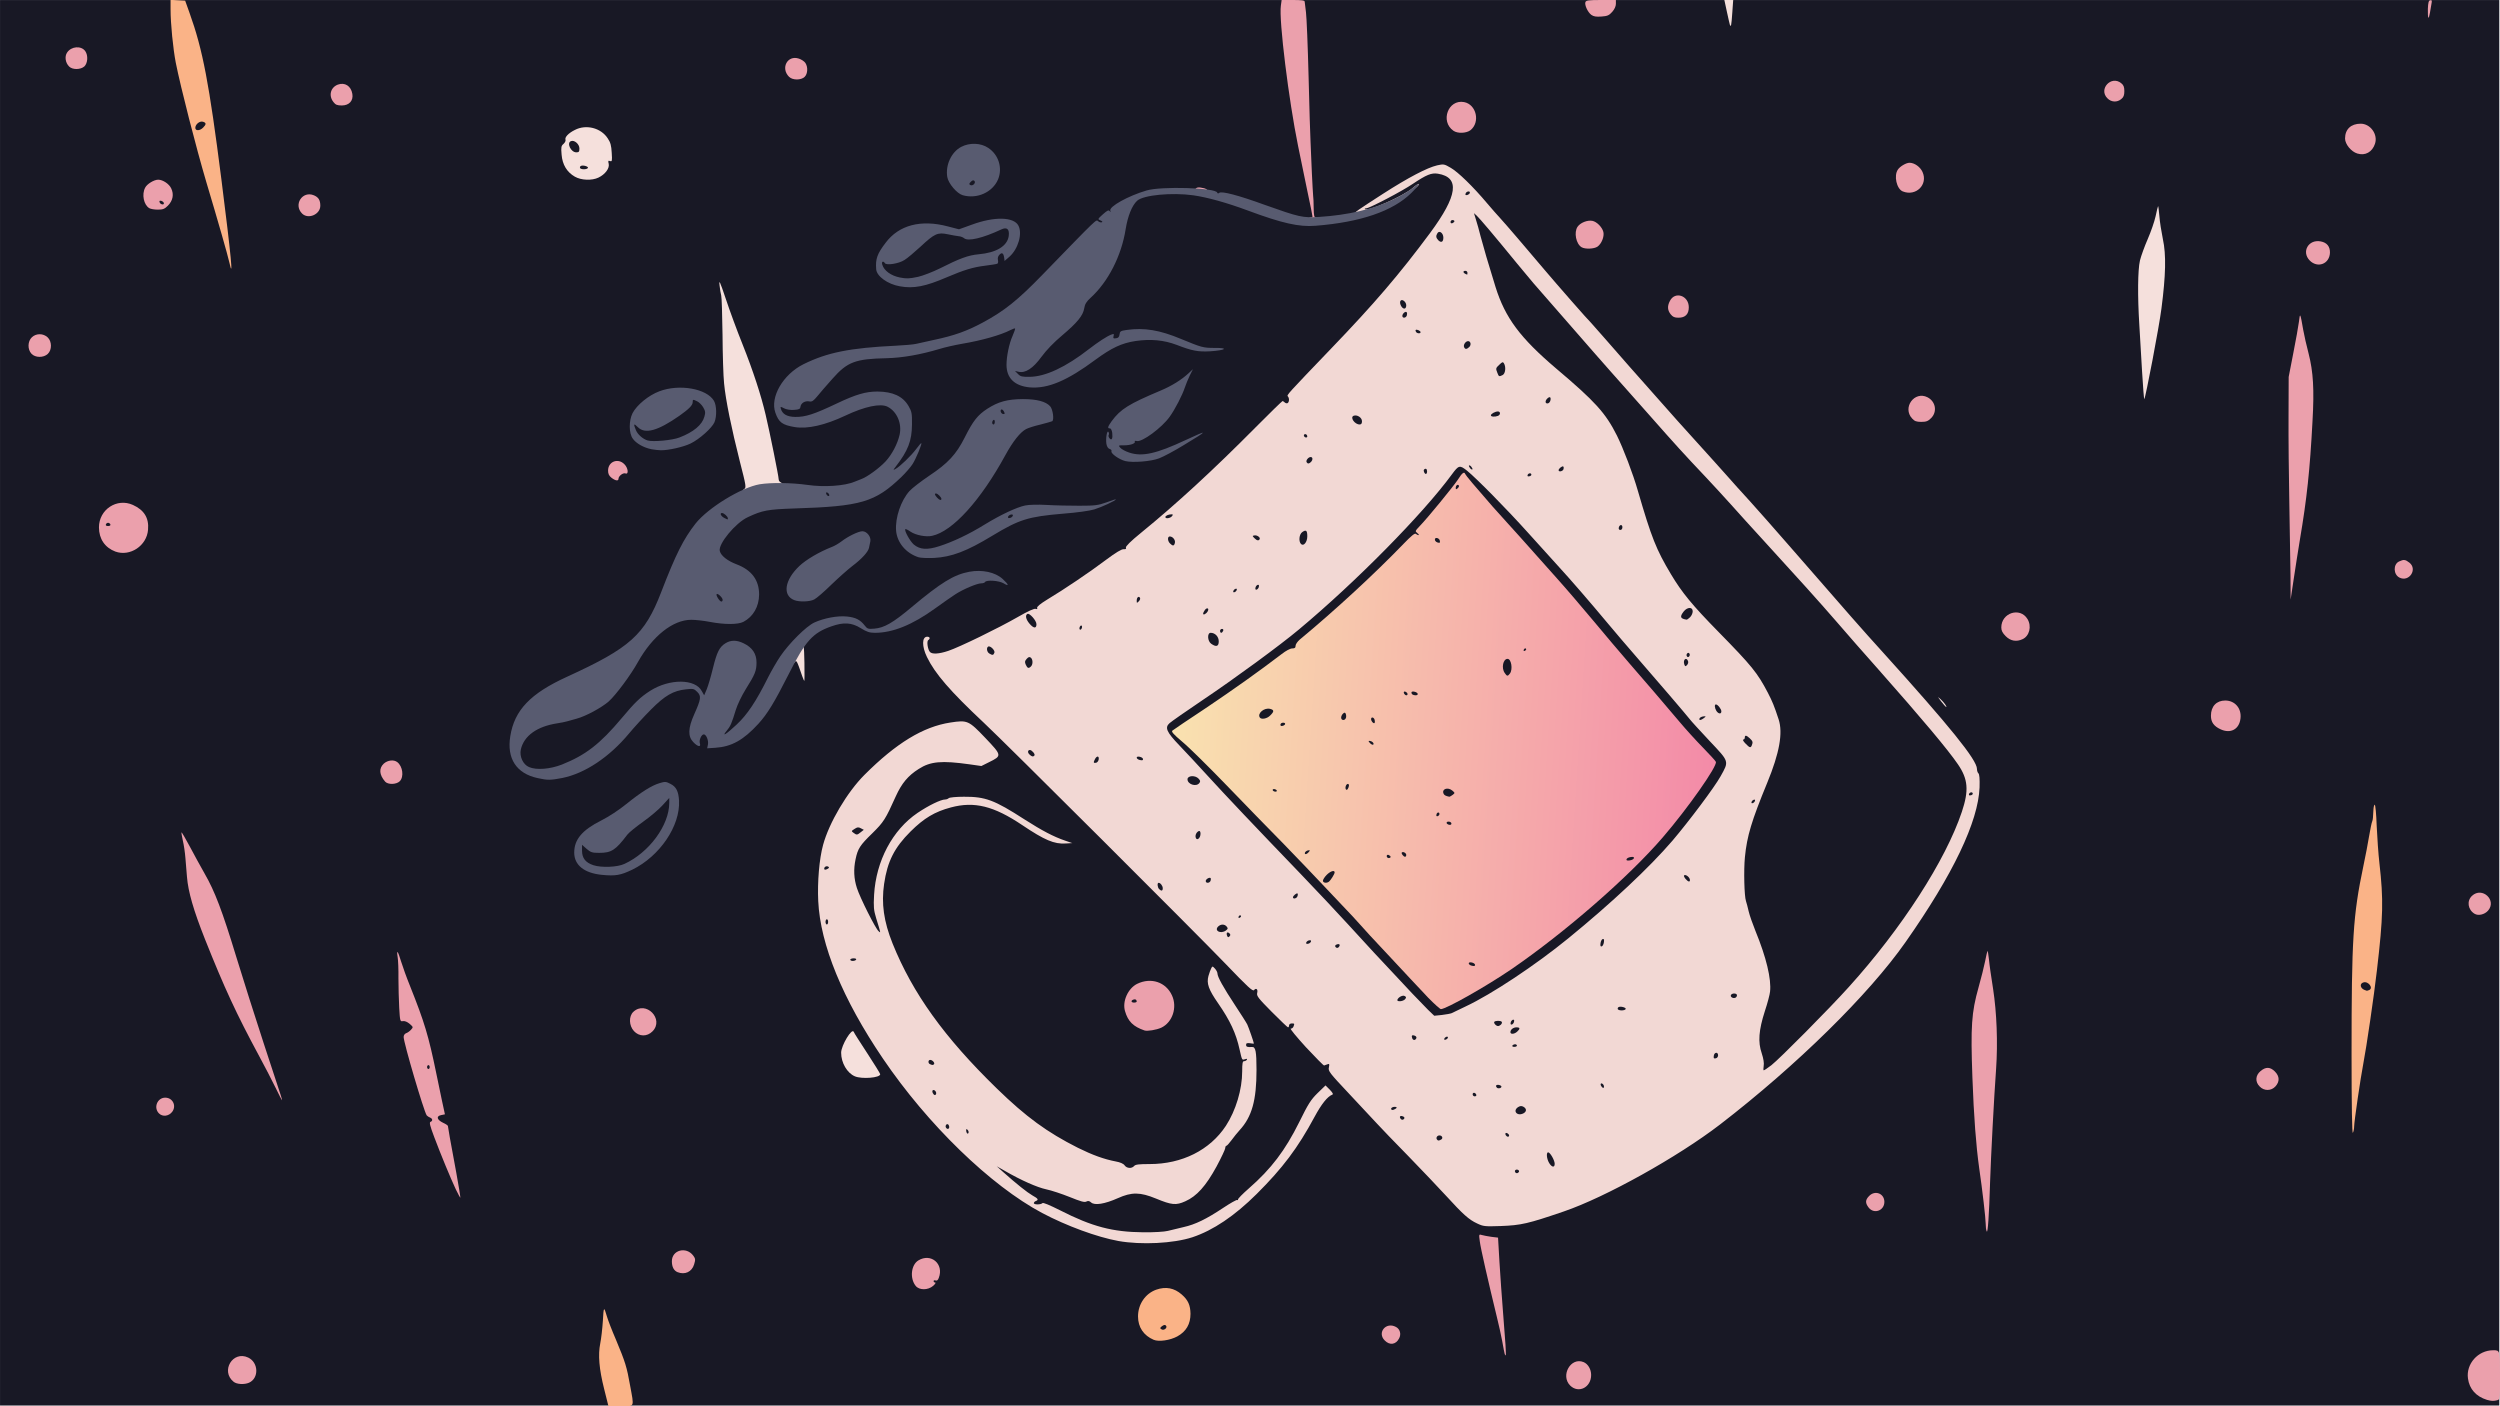 <?xml version="1.0" encoding="UTF-8" standalone="no"?>
<svg
   width="100%"
   height="100%"
   viewBox="0 0 1920 1080"
   version="1.1"
   xml:space="preserve"
   style="fill-rule:evenodd;clip-rule:evenodd;stroke-linejoin:round;stroke-miterlimit:2;"
   id="svg117"
   sodipodi:docname="img.svg"
   inkscape:version="1.2.1 (9c6d41e, 2022-07-14)"
   inkscape:export-filename="img.png"
   inkscape:export-xdpi="192"
   inkscape:export-ydpi="192"
   xmlns:inkscape="http://www.inkscape.org/namespaces/inkscape"
   xmlns:sodipodi="http://sodipodi.sourceforge.net/DTD/sodipodi-0.dtd"
   xmlns:xlink="http://www.w3.org/1999/xlink"
   xmlns="http://www.w3.org/2000/svg"
   xmlns:svg="http://www.w3.org/2000/svg"><defs
   id="defs121"><linearGradient
     inkscape:collect="always"
     id="linearGradient1098"><stop
       style="stop-color:#f9e1af;stop-opacity:1;"
       offset="0"
       id="stop1094" /><stop
       style="stop-color:#f38ba8;stop-opacity:1;"
       offset="1"
       id="stop1096" /></linearGradient><linearGradient
     inkscape:collect="always"
     xlink:href="#linearGradient1098"
     id="linearGradient1100"
     x1="903.365"
     y1="561.147"
     x2="1314.829"
     y2="587.601"
     gradientUnits="userSpaceOnUse" /></defs><sodipodi:namedview
   id="namedview119"
   pagecolor="#ffffff"
   bordercolor="#000000"
   borderopacity="0.25"
   inkscape:showpageshadow="2"
   inkscape:pageopacity="0.0"
   inkscape:pagecheckerboard="0"
   inkscape:deskcolor="#d1d1d1"
   showgrid="false"
   inkscape:zoom="0.70710678"
   inkscape:cx="943.28045"
   inkscape:cy="665.38748"
   inkscape:window-width="1878"
   inkscape:window-height="1008"
   inkscape:window-x="0"
   inkscape:window-y="0"
   inkscape:window-maximized="1"
   inkscape:current-layer="background" />
    <g
   id="background">
        <g
   id="fill"
   transform="matrix(0.946,0,0,0.867,72.864,62.458)"
   style="fill:#181825;fill-opacity:1">
            <rect
   x="-77"
   y="-72"
   width="2029"
   height="1245"
   style="fill:#181825;fill-opacity:1"
   id="rect2" />
        </g>
        <g
   id="g17">
            <path
   d="M656.5,826.6C650.5,824 646,816.2 646,808.5C646,802.9 654.4,789 655.7,792.5C655.8,793.1 660.5,800.4 666,808.8C671.5,817.2 676,824.5 676,825C676,827.8 661.8,828.9 656.5,826.6Z"
   style="fill:rgb(245,224,220);fill-rule:nonzero;"
   id="path5" />
            <path
   d="M1490.9,538.8C1487.9,534.8 1487.8,534.7 1490.4,537C1493,539.4 1495.6,543 1494.6,543C1494.4,543 1492.7,541.1 1490.9,538.8Z"
   style="fill:rgb(245,224,220);fill-rule:nonzero;"
   id="path7" />
            <path
   d="M616.1,519.3C611.9,507 611.7,506.7 610.3,508.6C609.2,510.2 609,509.9 609,506.1C609,500.7 612.2,495 615.3,495C617.4,495 617.5,495.4 617.8,509C617.9,516.7 617.9,523 617.7,523C617.6,523 616.8,521.3 616.1,519.3ZM571.5,375.6C573.2,374.4 573.1,373.5 568.2,354.4C561.8,329.1 557.3,307.3 556.1,294.5C555.5,289 555,272.1 554.9,257C554.7,241.9 554.3,228.4 553.9,227C553.5,225.6 552.9,222 552.6,219C552.1,214.4 552.9,216.1 557.4,229.5C560.3,238.3 566.1,254.1 570.3,264.5C578.4,284.8 584.6,303.9 588,318.5C591.2,331.9 598,365.8 598,367.9C598,369 598.7,370 599.5,370.4C600.3,370.7 601,371.6 601,372.3C601,373.3 598.8,373.9 592.8,374.3C588.2,374.7 582.9,375.4 581,376C579.1,376.5 575.7,377 573.6,377C570,377 569.8,376.9 571.5,375.6Z"
   style="fill:rgb(245,224,220);fill-rule:nonzero;"
   id="path9" />
            <path
   d="M1645.1,285.2C1644.4,273.3 1643.4,257.2 1643,249.5C1641.6,227.1 1641.8,207.4 1643.5,200C1644.4,196.4 1647.1,189 1649.5,183.5C1651.9,178 1654.6,170.2 1655.5,166.1C1656.4,162 1657.2,158.5 1657.4,158.3C1657.6,158.1 1658,161.5 1658.4,165.9C1658.7,170.3 1660,178.3 1661.1,183.7C1663.7,195.6 1663.3,211.5 1660,236.9C1658.2,251.1 1647.8,305.5 1646.8,306.6C1646.6,306.8 1645.8,297.2 1645.1,285.2Z"
   style="fill:rgb(245,224,220);fill-rule:nonzero;"
   id="path11" />
            <path
   d="M441.5,135.7C435.4,132.2 431.9,126.5 431.3,118.7C430.8,113 431,112 432.8,110.5C433.9,109.5 434.6,108.1 434.3,107.3C433.6,105.4 436.6,102.2 441.5,99.8C450.1,95.3 461.5,98.2 466.7,106.2C468.9,109.4 469.5,111.8 469.8,117.3C470.2,123.6 470.1,124.2 468.5,123.7C467.1,123.1 466.9,123.5 467.5,125.9C468.2,129.3 464.8,133.9 459.6,136.4C454.6,138.8 446.4,138.5 441.5,135.7ZM451.5,129C452.2,127.9 447.6,126.5 446,127.5C445.5,127.8 445.2,128.6 445.5,129.1C446.3,130.3 450.7,130.3 451.5,129ZM445,114C445,110.7 441.1,107.3 438.5,108.4C435,109.7 438.4,117 442.6,117C444.6,117 445,116.5 445,114Z"
   style="fill:rgb(245,224,220);fill-rule:nonzero;"
   id="path13" />
            <path
   d="M1328.5,18.9C1328.3,18.1 1327.2,13.6 1326.2,8.8L1324.3,-0L1331.1,-0L1330.4,9.8C1329.7,19.8 1329.4,21.3 1328.5,18.9Z"
   style="fill:rgb(245,224,220);fill-rule:nonzero;"
   id="path15" />
        </g>
        <g
   id="g101">
            <path
   d="M1910,1075.1C1901.6,1072.5 1896.5,1066.8 1895.4,1058.7C1893.8,1047.5 1903.1,1037 1914.7,1037C1920,1037 1920,1036.8 1920,1056.5C1920,1074.6 1920,1074.8 1917.8,1075.4C1915,1076.1 1913.2,1076 1910,1075.1Z"
   style="fill:rgb(235,160,172);fill-rule:nonzero;"
   id="path19" />
            <path
   d="M1205.9,1064.1C1198.2,1056.4 1206.4,1042 1216.2,1046.1C1219.6,1047.5 1222,1051.6 1222,1056C1222,1065.6 1212.3,1070.4 1205.9,1064.1Z"
   style="fill:rgb(235,160,172);fill-rule:nonzero;"
   id="path21" />
            <path
   d="M179.4,1061.2C169.2,1053 178.8,1037 190.6,1042.6C198.6,1046.4 199,1058.4 191.3,1061.9C187.7,1063.5 181.8,1063.2 179.4,1061.2Z"
   style="fill:rgb(235,160,172);fill-rule:nonzero;"
   id="path23" />
            <path
   d="M1155.6,1039.8C1155.4,1039.1 1154.5,1034.7 1153.7,1030C1152.8,1025.3 1151,1017 1149.6,1011.5C1142.7,983.1 1137.1,958.5 1136.5,953.5C1135.7,947.8 1135.8,947.8 1138.1,948.5C1139.4,948.9 1142.7,949.5 1145.5,949.9L1150.5,950.5L1151.6,969.5C1152.2,980 1153.5,997.1 1154.3,1007.5C1156.2,1030.9 1156.9,1041 1156.3,1041C1156.1,1041 1155.8,1040.4 1155.6,1039.8Z"
   style="fill:rgb(235,160,172);fill-rule:nonzero;"
   id="path25" />
            <path
   d="M1063.5,1029.5C1057.4,1023.5 1064.4,1014.9 1072.1,1019.1C1075.2,1020.7 1076.3,1024.6 1074.5,1027.9C1072.1,1032.7 1067.3,1033.4 1063.5,1029.5Z"
   style="fill:rgb(235,160,172);fill-rule:nonzero;"
   id="path27" />
            <path
   d="M703.2,987.5C698.6,981.7 699.7,971.4 705.3,968C715,962.1 725.1,970.7 721,981.4C720.4,983.1 719.6,983.8 718.5,983.4C717.7,983.1 717,983.3 717,983.9C717,984.5 717.6,985 718.3,985C718.9,985 718.2,986.2 716.7,987.5C712.7,991 705.9,991 703.2,987.5Z"
   style="fill:rgb(235,160,172);fill-rule:nonzero;"
   id="path29" />
            <path
   d="M520.3,977C517.5,975.8 516,973 516,968.6C516,960 527,957.1 532.4,964.3C534.1,966.6 534.2,967.4 533.1,971C531.4,976.8 526,979.3 520.3,977Z"
   style="fill:rgb(235,160,172);fill-rule:nonzero;"
   id="path31" />
            <path
   d="M1525.8,945.7C1525.3,944.7 1525,942 1525,939.7C1525,935.8 1522.5,914 1520,897C1517.6,879.8 1515.9,857.6 1514.8,827.3C1513.4,788.3 1514.1,777.6 1519.5,758.4C1521.5,751.3 1523.8,742.2 1524.6,738.1C1525.4,734 1526.2,730.5 1526.4,730.3C1526.6,730.1 1527.1,733 1527.5,736.7C1527.8,740.4 1529.3,750.7 1530.7,759.5C1533.5,777.7 1534.4,800.8 1533,821C1531.4,842.7 1529,888.8 1528.4,907.5C1527.6,934 1526.6,947.8 1525.8,945.7Z"
   style="fill:rgb(235,160,172);fill-rule:nonzero;"
   id="path33" />
            <path
   d="M1435.1,927.4C1432.4,923.9 1432.5,921.5 1435.5,918.5C1440,913.9 1447,916.5 1447.2,922.8C1447.4,929.7 1439.3,932.8 1435.1,927.4Z"
   style="fill:rgb(235,160,172);fill-rule:nonzero;"
   id="path35" />
            <path
   d="M350,913.3C345.8,904.3 338.7,887.1 333.5,873.3C330.2,864.6 329.6,862 330.6,861.6C332.5,860.9 332.3,859.1 330.3,858.3C329.3,857.9 328.2,857.2 327.7,856.6C325.5,853.4 310,800.8 310,796.4C310,795.1 310.8,793.9 311.9,793.5C312.9,793.2 314.6,792 315.6,790.9C317.5,788.8 317.4,788.8 314.6,786.3C312.8,784.8 310.9,784 309.5,784.2C307.3,784.7 307.2,784.3 306.6,774.1C306.3,768.3 306,758 306,751.4C306.1,744.7 305.8,737.4 305.4,735.1C304.4,728.8 305.6,730.2 308,738.3C309.2,742.2 312.3,750.9 315,757.5C326,785.1 329.1,795.3 335.1,824.5C336.1,829.5 338,838.5 339.3,844.7L341.7,855.8L338.8,856.4C334.8,857.2 335.5,860 340.3,862.3C342.3,863.2 344,864.3 344,864.8C344,865.7 345.8,875.7 350.4,900.5C352.3,910.9 353.7,919.6 353.6,919.8C353.4,920 351.8,917 350,913.3ZM330,819.5C330,818.7 329.6,818 329,818C328.5,818 328,818.7 328,819.5C328,820.3 328.5,821 329,821C329.6,821 330,820.3 330,819.5Z"
   style="fill:rgb(235,160,172);fill-rule:nonzero;"
   id="path37" />
            <path
   d="M122.1,855.1C117.7,850.7 120.8,843 126.9,843C132.6,843 135.7,849.2 132.3,853.8C129.7,857.3 124.9,857.9 122.1,855.1Z"
   style="fill:rgb(235,160,172);fill-rule:nonzero;"
   id="path39" />
            <path
   d="M211.6,835.3C209,829.9 203.3,819 199,811C181.4,778.4 172.2,758.4 157.5,721.5C148.6,699.1 144.5,684.8 143.6,673.5C143.3,669.7 142.7,663.1 142.4,659C142.1,654.9 141.2,648.8 140.4,645.5C139.7,642.3 139.2,639.4 139.4,639.2C139.6,639.1 142.5,644 145.8,650.2C149.1,656.4 154.2,665.8 157.2,671C165,684.6 170.6,699.2 181.5,735C186.8,752.3 196.3,782.3 202.6,801.5C208.9,820.8 214.7,838.4 215.5,840.8C216.3,843.1 216.7,845 216.6,845C216.4,845 214.2,840.6 211.6,835.3Z"
   style="fill:rgb(235,160,172);fill-rule:nonzero;"
   id="path41" />
            <path
   d="M1735.5,834.5C1731.8,830.9 1732.1,825.9 1736.1,822.6C1740.1,819.2 1743.5,819.3 1747.1,822.9C1750.8,826.6 1750.9,830.7 1747.5,834.4C1744.3,837.9 1738.9,838 1735.5,834.5Z"
   style="fill:rgb(235,160,172);fill-rule:nonzero;"
   id="path43" />
            <path
   d="M486.9,791.9C483,787.7 482.8,780.5 486.4,777.1C496,768.1 510.4,782.7 501.1,792.1C496.9,796.3 490.9,796.2 486.9,791.9Z"
   style="fill:rgb(235,160,172);fill-rule:nonzero;"
   id="path45" />
            <path
   d="M879,791.4C870.3,788.4 866.3,784.5 864,776.5C861.8,769 866.3,759.1 873.3,755.6C884,750.4 895.4,754.2 900.1,764.5C904.3,773.7 900.5,785.2 891.8,789.3C888,791 881.2,792.1 879,791.4ZM873,769.2C873,767.8 871.9,767.1 870.4,767.7C868.3,768.5 868.7,770 871,770C872.1,770 873,769.6 873,769.2Z"
   style="fill:rgb(235,160,172);fill-rule:nonzero;"
   id="path47" />
            <path
   d="M1900.5,701.8C1895.3,698.7 1894.3,691.9 1898.5,688C1906.3,680.7 1917.8,691.4 1910.8,699.4C1908.1,702.4 1903.4,703.5 1900.5,701.8Z"
   style="fill:rgb(235,160,172);fill-rule:nonzero;"
   id="path49" />
            <path
   d="M295.8,600.3C291.2,595 290.9,590.1 294.7,586.5C297.7,583.8 302.4,583.2 305.1,585.3C309.3,588.5 310.4,596.6 307,600C304.4,602.6 297.9,602.7 295.8,600.3Z"
   style="fill:rgb(235,160,172);fill-rule:nonzero;"
   id="path51" />
            <path
   d="M1705.4,560.1C1700.2,557.7 1698,554.6 1698,549.7C1698,542.5 1702.2,538 1709,538C1716.4,538 1721.6,544 1720.7,551.7C1719.8,560.1 1713.1,563.7 1705.4,560.1Z"
   style="fill:rgb(235,160,172);fill-rule:nonzero;"
   id="path53" />
            <path
   d="M1540.4,488.6C1537.9,486.1 1537,484.3 1537,481.9C1537,470.6 1551.4,466 1557.1,475.4C1560.5,481 1558.6,488.5 1553.3,490.9C1548.6,493.1 1544.1,492.3 1540.4,488.6Z"
   style="fill:rgb(235,160,172);fill-rule:nonzero;"
   id="path55" />
            <path
   d="M1759.1,442C1759,431.8 1758.6,406.9 1758.2,386.5C1757.8,366.2 1757.5,336 1757.6,319.5L1757.7,289.5L1761.2,271.5C1763.2,261.6 1765.1,250.6 1765.6,247C1766.4,239.8 1766.6,240.2 1768.9,253.5C1769.6,257.4 1771.4,265.5 1773,271.5C1776.6,285.6 1777.4,299.1 1776,323.5C1774,361.3 1771.6,383.4 1766.4,414C1765.1,422 1762.9,435.7 1761.6,444.5L1759.2,460.5L1759.1,442Z"
   style="fill:rgb(235,160,172);fill-rule:nonzero;"
   id="path57" />
            <path
   d="M1842.8,443.6C1838,441.2 1837.9,433.3 1842.5,431.2C1846.1,429.5 1847.3,429.7 1850.4,432.1C1856.9,437.2 1850.2,447.3 1842.8,443.6Z"
   style="fill:rgb(235,160,172);fill-rule:nonzero;"
   id="path59" />
            <path
   d="M88.6,423.6C80.6,420.6 76,413.9 76,405C76,391.3 89.8,382.2 102.1,387.8C110.7,391.7 114.5,397.8 113.7,406.8C112.8,419.1 99.9,427.7 88.6,423.6ZM84.8,402.8C84.5,402.1 83.7,401.5 83,401.5C82.3,401.5 81.5,402.1 81.3,402.8C81,403.5 81.7,404 83,404C84.3,404 85,403.5 84.8,402.8Z"
   style="fill:rgb(235,160,172);fill-rule:nonzero;"
   id="path61" />
            <path
   d="M469.6,366.9C467.7,365.4 467,363.9 467,361.4C467,354.5 474.6,351.5 479.5,356.5C482.4,359.3 483,364.6 480.4,363.6C478.5,362.9 475,365.6 475,367.7C475,369.6 472.7,369.3 469.6,366.9Z"
   style="fill:rgb(235,160,172);fill-rule:nonzero;"
   id="path63" />
            <path
   d="M1468.5,321.4C1460.8,313.1 1470.3,300 1480.3,305.1C1486.6,308.3 1488,316.2 1483.1,321.1C1480.7,323.5 1479.3,324 1475.5,324C1471.8,324 1470.4,323.5 1468.5,321.4Z"
   style="fill:rgb(235,160,172);fill-rule:nonzero;"
   id="path65" />
            <path
   d="M24.2,271.7C21,268.3 21.2,262.1 24.5,259C27.8,255.9 33.2,255.9 36.6,259.1C39.9,262.2 40,268.7 36.7,271.8C33.4,274.9 27.1,274.8 24.2,271.7Z"
   style="fill:rgb(235,160,172);fill-rule:nonzero;"
   id="path67" />
            <path
   d="M1283.1,241.4C1280.6,238.3 1280.4,235 1282.5,231.1C1286.4,223.4 1297,227 1297,236C1297,241.3 1294.3,244 1289.1,244C1286,244 1284.7,243.4 1283.1,241.4Z"
   style="fill:rgb(235,160,172);fill-rule:nonzero;"
   id="path69" />
            <path
   d="M1773.9,200.1C1767.3,193.4 1772.9,183.6 1782.3,185.4C1787.1,186.3 1789.5,189.3 1789.4,194.1C1789.1,202.7 1780,206.2 1773.9,200.1Z"
   style="fill:rgb(235,160,172);fill-rule:nonzero;"
   id="path71" />
            <path
   d="M1214.7,189.9C1210.4,187.4 1208.6,178.4 1211.6,174.1C1213.8,171 1219.1,168.9 1222.9,169.6C1226.4,170.3 1230.5,174.5 1231.4,178.2C1232.2,181.7 1230,187.2 1226.9,189.4C1224.3,191.2 1217.5,191.5 1214.7,189.9Z"
   style="fill:rgb(235,160,172);fill-rule:nonzero;"
   id="path73" />
            <path
   d="M1005,168.5C1005,167.7 1005.7,167 1006.5,167C1007.3,167 1008,166.7 1008,166.3C1008,165.8 1006.2,156.7 1003.9,146C1001.7,135.3 998.6,120 996.9,112C989.8,77.2 982.1,15.5 983.7,4.4L984.3,0L993.1,0C999.5,0 1002,0.3 1002,1.3C1002.1,1.9 1002.5,5.7 1003,9.5C1003.5,13.4 1004.4,35.6 1005,59C1005.6,82.4 1006.2,104.9 1006.5,109C1006.7,113.1 1007.1,123.7 1007.5,132.5C1007.9,141.3 1008.4,149.4 1008.5,150.5C1008.7,151.6 1008.9,155.8 1008.9,159.8C1009,165.5 1009.3,167 1010.5,167C1011.3,167 1012,167.7 1012,168.5C1012,169.5 1010.9,170 1008.5,170C1006.1,170 1005,169.5 1005,168.5Z"
   style="fill:rgb(235,160,172);fill-rule:nonzero;"
   id="path75" />
            <path
   d="M232,164C225.2,157.2 232.2,146.3 241.1,150C244.6,151.5 246,153.7 246,158C246,164.7 236.7,168.7 232,164Z"
   style="fill:rgb(235,160,172);fill-rule:nonzero;"
   id="path77" />
            <path
   d="M114.7,159.9C110.4,157.4 108.7,149.3 111.5,144.1C112.9,141.3 118.3,138 121.5,138C125,138 129.9,141.2 131.5,144.7C133.7,149.3 132.8,154.1 128.9,158C126.4,160.5 125.1,161 121.2,161C118.6,161 115.7,160.5 114.7,159.9ZM125.8,155.8C125.5,155.1 124.6,154.4 123.7,154.2C122.5,154 122.2,154.3 122.6,155.4C123.3,157.3 126.4,157.6 125.8,155.8Z"
   style="fill:rgb(235,160,172);fill-rule:nonzero;"
   id="path79" />
            <path
   d="M918,146C918,143.9 920.3,143.4 924.8,144.6C928.9,145.7 927.4,148 922.5,148C918.7,148 918,147.7 918,146Z"
   style="fill:rgb(235,160,172);fill-rule:nonzero;"
   id="path81" />
            <path
   d="M1461.3,147C1456.6,145.1 1454.3,134.9 1457.6,130.2C1459.3,127.7 1464,125 1466.5,125C1470.3,125 1474.8,128.2 1476.5,132.1C1480.9,141.8 1471.4,151.1 1461.3,147Z"
   style="fill:rgb(235,160,172);fill-rule:nonzero;"
   id="path83" />
            <path
   d="M1810.4,117.9C1805.7,116.5 1801,110.7 1801,106.4C1801,99.3 1805.5,95 1813,95C1820.5,95 1826.4,103.2 1824,110.4C1821.9,116.8 1816.5,119.8 1810.4,117.9Z"
   style="fill:rgb(235,160,172);fill-rule:nonzero;"
   id="path85" />
            <path
   d="M1116.2,100.4C1105.9,93.2 1112.2,76.1 1124.4,78.4C1133.9,80.2 1137,93.9 1129.3,100C1126.2,102.4 1119.4,102.7 1116.2,100.4Z"
   style="fill:rgb(235,160,172);fill-rule:nonzero;"
   id="path87" />
            <path
   d="M256.1,78.4C252.2,73.5 253.8,67.2 259.4,65C264.8,63 269.6,66 270.6,72.1C271.5,77.4 268.1,81 262.5,81C259,81 257.7,80.5 256.1,78.4Z"
   style="fill:rgb(235,160,172);fill-rule:nonzero;"
   id="path89" />
            <path
   d="M1618.5,75.5C1611.4,68.5 1621.4,57.6 1629.1,63.9C1630.9,65.3 1631.5,66.8 1631.5,70C1631.5,73.2 1630.9,74.7 1629.1,76.1C1625.9,78.8 1621.4,78.5 1618.5,75.5Z"
   style="fill:rgb(235,160,172);fill-rule:nonzero;"
   id="path91" />
            <path
   d="M606,59C599.3,52.3 604.8,42.1 613.5,45C615.4,45.6 617.7,47.1 618.5,48.3C620.6,51.4 620.4,56.6 618,59C615.3,61.7 608.7,61.7 606,59Z"
   style="fill:rgb(235,160,172);fill-rule:nonzero;"
   id="path93" />
            <path
   d="M53.1,51.1C50.2,48.2 49.5,43.4 51.5,40.4C54.7,35.5 62.4,34.9 65.5,39.3C67.8,42.6 67.4,48.5 64.8,51C61.9,53.6 55.7,53.7 53.1,51.1Z"
   style="fill:rgb(235,160,172);fill-rule:nonzero;"
   id="path95" />
            <path
   d="M1865,13.6C1864.7,13.3 1864.5,10.2 1864.6,6.8C1864.8,2 1865.2,0.4 1866.4,0.2C1867.6,-0.1 1867.9,0.5 1867.4,2.7C1867.2,4.2 1866.6,7.5 1866.2,9.8C1865.8,12.2 1865.3,13.9 1865,13.6Z"
   style="fill:rgb(235,160,172);fill-rule:nonzero;"
   id="path97" />
            <path
   d="M1222.1,11.4C1219.4,9.4 1216.8,3.8 1217.6,1.6C1218.1,0.3 1220.2,-0 1229.6,-0L1241,-0L1241,3C1241,4.8 1239.9,7.2 1238.2,9.1C1235.8,11.8 1234.5,12.4 1229.9,12.7C1225.9,13 1223.9,12.7 1222.1,11.4Z"
   style="fill:rgb(235,160,172);fill-rule:nonzero;"
   id="path99" />
        </g>
        <g
   id="g111">
            <path
   d="M464,1066.8C460.1,1051.3 459.2,1040.5 461,1031.7C461.7,1028.3 462.6,1020.6 463,1014.5C463.6,1003.3 463.8,1003.1 466.1,1011C466.8,1013.5 469.9,1021.6 473.1,1029C480.2,1046 481.4,1049.8 483.9,1064C487.1,1081.4 487.7,1080 476.6,1080L467.3,1080L464,1066.8Z"
   style="fill:rgb(250,179,135);fill-rule:nonzero;"
   id="path103" />
            <path
   d="M886.1,1029C878.3,1025.7 874,1019.3 874,1011C874,1001.7 879.6,993.5 887.9,990.5C895.3,987.9 901.8,989.1 907.6,994.2C912.5,998.5 914.2,1002.4 914.3,1009C914.3,1016.9 911,1022.6 904.1,1026.4C898.5,1029.4 890,1030.6 886.1,1029ZM895.4,1018C894.7,1017.3 893.8,1017.5 892.4,1018.5C890.8,1019.8 890.7,1020.1 892,1020.9C893.9,1022.2 897,1019.6 895.4,1018Z"
   style="fill:rgb(250,179,135);fill-rule:nonzero;"
   id="path105" />
            <path
   d="M1806,809.5C1806,721.1 1807.1,703.2 1815,665.5C1816.6,657.8 1818.7,647.2 1819.5,642C1820.4,636.8 1821.4,631.8 1821.8,631C1822.4,629.4 1822.5,628.1 1822.8,621.8C1822.9,619.7 1823.4,618 1823.8,618C1824.3,618 1825,625.3 1825.3,634.3C1825.7,643.2 1826.6,656.1 1827.4,663C1830.6,691.2 1830.3,703.9 1825.5,745C1823.3,764.4 1817.4,804.7 1815,817C1812.9,827.8 1808,861.4 1808,864.9C1808,866.9 1807.5,869.2 1807,870C1806.4,871 1806,849.9 1806,809.5ZM1819.4,760.4C1823.1,759 1818.9,753.3 1815.1,754.5C1812,755.4 1812.6,759 1816,760.3C1816.8,760.6 1817.6,760.9 1817.7,760.9C1817.8,761 1818.5,760.7 1819.4,760.4Z"
   style="fill:rgb(250,179,135);fill-rule:nonzero;"
   id="path107" />
            <path
   d="M176.1,201.4C174.8,195.6 167.6,170.4 158.5,140C150.6,113.3 138.8,67.3 135,48.2C132.9,37.3 131,18.3 131,7.2L131,-0.1L142.2,0.5L145.6,10C155.8,38.4 160.6,64 170,137.5C177.6,197.6 179.4,216.4 176.1,201.4ZM156,98C158.5,95.5 158.5,94.3 155.9,93.5C153.5,92.7 150,95.4 150,98.2C150,100.6 153.4,100.6 156,98Z"
   style="fill:rgb(250,179,135);fill-rule:nonzero;"
   id="path109" />
        </g>
    </g>
    <path
   id="mug"
   d="M859,953.1C842.5,950.1 819.1,941.5 800.4,931.6C760.7,910.5 712.4,863.6 678.1,813C647.1,767.3 630,725.5 628.4,692C627.7,677.4 629.2,659.6 632.1,649C636.7,631.9 650.6,608.4 663.9,595.1C688.3,570.7 709,558.1 729.9,554.9C743,552.9 743.9,553.3 756.7,566.7C769.6,580.3 769.6,580.4 759.5,585.4L753.7,588.3L744.6,587C723.2,584 714.6,584.7 705.5,590.6C697.4,595.7 692.5,601.6 688,611.5C680,629.3 678.7,631.3 669.9,640C660.4,649.2 658.8,651.8 657.1,659.8C655.4,667.7 655.8,674.9 658.1,682C660.5,689.5 672.5,713.4 674.8,715.2C676.5,716.7 676.6,717.2 672.9,705.2C671,698.9 670.8,696.6 671.3,687.2C672.8,661.2 685.4,637.4 704.7,624.3C713.3,618.5 722.6,614 725.9,614C726.9,614 728.1,613.5 728.6,613C729.2,612.4 734.4,611.9 740.3,611.9C756.8,611.8 763.7,614.4 786.8,629.3C800.4,638 809.2,642.6 818,645.6L823.5,647.5L818.5,647.8C809.7,648.4 802.2,645.2 785.1,633.7C763.1,618.9 748.2,615.3 730.3,620.1C717.9,623.4 709.7,628.3 699.4,638.5C686.9,650.9 681.5,661.6 679,678.8C676.8,693.9 678.7,707.6 685.5,724.6C700.9,762.8 725.2,796.7 765.6,836C788,857.8 804.2,869.6 827.8,881.5C839.1,887.1 848,890.3 856.9,892C860.3,892.6 862.8,893.7 863.7,895C865.4,897.4 869.2,897.6 871,895.5C872,894.3 874.7,894 882.9,894C907.8,894 929.2,883.3 941.5,864.6C949.1,852.9 954,836.7 954,822.8C954,816.7 954.3,815 955.4,815C956.2,815 957.2,814.5 957.6,813.9C958,813.1 957.6,813 956.1,813.5C953.8,814.2 953.9,814.4 952,806C949.3,793.6 944.7,783.8 935.5,770.5C928.2,760 926.5,755.3 928.1,749.5C928.7,747.3 929.7,744.7 930.2,743.7C931.1,741.9 931.2,741.9 933.1,743.9C934.1,745 935,746.7 935,747.6C935,750.2 939.5,758.3 948.4,771.8C953,778.8 957.3,785.5 957.9,786.8C958.8,788.6 963,800.6 963,801.5C963,801.6 961.7,801.5 960,801.2C957.7,800.9 957,801.2 957,802.4C957,804 957.9,804.3 961.6,804.1C964.3,803.9 965,807.5 965,821.7C965,845 961.5,857.7 952,868C950.3,869.9 947.4,873.4 945.7,875.8C944,878.1 942.3,880 941.8,880C941.4,880 941,880.8 941,881.7C941,882.6 938,889 934.3,895.9C926.1,910.9 919.1,918.7 910.3,922.6C903.2,925.8 899.9,925.5 887.8,920.5C875.6,915.5 869.2,915.4 858.5,920.2C848.4,924.7 840.7,925.9 838,923.5C836.7,922.3 835.7,922.1 834.3,922.8C832.9,923.6 829.9,922.7 821.5,919.3C815.5,916.9 807.4,914.2 803.5,913.4C796.5,911.9 784.3,906.5 772,899.4L765.5,895.7L770.4,900.1C780.6,909.2 788.9,915.8 792.9,918.1C797.3,920.5 797.9,921.5 795.5,922.4C794.7,922.7 794,923.4 794,924C794,925.3 799.3,925.3 800.6,924C801.2,923.4 806.1,925.5 814.1,929.5C838.8,942.1 854.5,946.2 878,946.4C886.3,946.5 894.4,946 897,945.3C899.5,944.7 904.9,943.4 909,942.4C918,940.4 926.4,936.3 939.5,927.6C944.9,924 949.7,921.3 950.2,921.6C950.6,921.9 950.9,921.7 950.8,921.2C950.6,920.7 954.3,916.9 959,912.8C976.4,897.6 987,883.5 997.8,861.8C1004.7,847.8 1006.7,844.6 1011.9,839.5L1018,833.6L1021.3,836.9C1023.6,839.3 1024.1,840.4 1023.2,840.7C1019.5,842.1 1014.9,847.9 1009.6,857.7C996.7,881.7 985,897.2 965.1,917C948.2,933.8 931.7,944.9 915.8,950.2C901.1,955 876.5,956.2 859,953.1ZM1134.4,939.6C1128.1,936.7 1123.6,932.6 1110.7,918.5C1105.2,912.5 1092.1,898.7 1081.6,887.9C1071.1,877.2 1060.2,865.9 1057.5,862.9C1054.7,859.9 1045.1,849.7 1036.2,840.1C1020.9,823.8 1019.9,822.6 1020.6,819.7C1021.1,817.1 1021,816.8 1019.4,817.4C1018.3,817.8 1017.2,818.2 1016.9,818.3C1016.5,818.4 1010.3,812.1 1003,804.3C995.8,796.4 990.5,790 991.3,790C992.1,790 993.1,789.3 993.4,788.4C994.3,786.1 994.2,786 992,786C990.9,786 990,786.7 990,787.5C990,788.3 989.7,789 989.2,789C988.8,789 983.2,783.6 976.7,777.1C966.4,766.7 965,764.9 965.5,762.7C966.3,759.8 964.7,758.4 963.1,760.4C962.1,761.6 958.1,757.8 941.2,740.2C918.9,717 772,570.4 755.5,555C729.7,530.8 718.1,517.4 711.9,504.6C707.9,496.4 708,489 712.1,489C714.2,489 714.6,490.5 712.9,491.6C711.6,492.4 712.4,498.5 714.1,500.6C715.7,502.6 721,502.3 728.2,499.9C736.9,497 767,482.3 781.6,473.9C789.4,469.4 794.3,467.2 795.4,467.6C796.5,468 796.9,467.8 796.5,466.9C796.2,466 798.8,463.8 804.2,460.5C817.4,452.6 837.6,438.9 849.5,429.9C856.9,424.4 861.3,421.7 862.9,421.8C864.5,421.9 865.1,421.6 864.7,420.6C864.3,419.7 868.3,415.7 876.3,409.2C903.4,387.1 931.6,361.2 964.4,328.1C975.4,317 984.7,308 985,308C985.3,308 986.1,308.5 986.7,309.1C987.3,309.7 988.3,309.9 988.9,309.6C990.2,308.7 990.3,305.7 989.1,304.5C988,303.4 988.5,303 1022.5,267.5C1055.3,233.4 1074.8,210.6 1098.4,178.8C1119.5,150.2 1121.4,136.2 1104.3,133.4C1099.4,132.6 1095.5,134.2 1085.2,141.1C1076.9,146.8 1051.6,160 1049.2,160C1048.3,160 1047.9,160.3 1048.3,160.6C1050.4,162.7 1077.6,150.7 1084.8,144.5C1087.2,142.4 1089.3,141 1089.6,141.3C1090.9,142.6 1080.7,149.3 1067.3,155.9C1059.2,159.9 1051.7,163.6 1050.8,164.1C1048.7,165.2 1040,165.3 1040,164.3C1040.1,163.2 1042.8,161.3 1062.2,148.8C1081.5,136.4 1096,128.8 1103.7,127C1108.7,125.9 1109.1,125.9 1114.2,128.9C1119.8,132.1 1131.4,143.4 1142,156C1145.5,160.1 1150,165.3 1152.1,167.5C1156.6,172.4 1171.9,190.3 1186,207C1195.2,217.9 1220.3,246.6 1222,248C1222.3,248.3 1227.7,254.4 1233.9,261.5C1240.1,268.7 1248,277.7 1251.4,281.5C1254.9,285.4 1264.6,296.4 1273.1,306C1281.5,315.6 1295.2,330.9 1303.5,340C1311.7,349.1 1321.9,360.3 1326,365C1330.1,369.7 1338.2,378.7 1344,385C1349.8,391.4 1363.3,406.7 1374,419C1421.1,473.1 1429.4,482.6 1446,500.9C1497.4,557.8 1518.3,583.6 1518.3,590.5C1518.3,591.8 1518.8,593.4 1519.4,593.9C1520.2,594.6 1520.5,598 1520.3,604.7C1519.3,631 1500,671.5 1463.5,723.5C1435.2,763.9 1379.8,818.3 1321,863.6C1288.6,888.5 1233.2,919.4 1201,930.4C1173.5,939.8 1168.3,941 1152.5,941.6C1140.3,942 1139.2,941.9 1134.4,939.6ZM1166.5,900.1C1167.2,898.9 1165.3,897.7 1164,898.5C1162.9,899.2 1163.6,901 1165,901C1165.5,901 1166.1,900.6 1166.5,900.1ZM1194,893.8C1194,891.1 1190.5,885 1189,885C1187.4,885 1187.8,889.9 1189.7,893.1C1191.8,896.6 1194,896.9 1194,893.8ZM1106.9,875.1C1108.5,874.1 1107.5,872 1105.5,872C1103.8,872 1102.7,873.7 1103.5,875C1104.3,876.2 1105.1,876.2 1106.9,875.1ZM1159,872.1C1159,870.9 1157,869.6 1156.3,870.3C1155.6,871 1156.9,873 1158.1,873C1158.6,873 1159,872.6 1159,872.1ZM743.1,867.7C742.3,866.9 742,867 742,868.1C742,870.1 743.3,871.5 743.8,870C744.1,869.3 743.7,868.3 743.1,867.7ZM729,865.6C729,864.8 728.6,863.9 728.1,863.5C726.9,862.8 725.7,864.7 726.5,866C727.4,867.5 729,867.2 729,865.6ZM1078.5,859C1078.8,858.4 1078.4,857.7 1077.5,857.4C1075.6,856.6 1074.5,857.4 1075.5,858.9C1076.3,860.3 1077.7,860.3 1078.5,859ZM1170.1,855C1172.6,853.6 1172.5,851.4 1170,850C1168.6,849.2 1167.5,849.3 1166,850.2C1161.4,853.1 1165.2,857.6 1170.1,855ZM1072.2,850.2C1070.3,849.6 1067.8,850.8 1068.5,852C1068.9,852.7 1069.9,852.6 1071.3,851.8C1072.7,851.1 1073,850.5 1072.2,850.2ZM1133.8,840.8C1133.2,839 1131,838.7 1131,840.4C1131,841.3 1131.7,842 1132.6,842C1133.5,842 1134,841.5 1133.8,840.8ZM719,839.6C719,838 717.2,836.5 716.3,837.4C715.5,838.2 716.8,841 718,841C718.5,841 719,840.4 719,839.6ZM1153.1,834.5C1153.1,834 1152.2,833.4 1151,833.2C1149,832.9 1148.3,834 1149.7,835.4C1150.7,836.3 1153.1,835.7 1153.1,834.5ZM1231.1,832.7C1229.5,831.1 1228.5,832.7 1230.1,834.6C1231,835.7 1231.6,835.8 1231.8,835C1232,834.4 1231.7,833.3 1231.1,832.7ZM1360.4,818.1C1366.7,813.2 1404.7,774.9 1419.9,758C1460.5,713.1 1494.2,660.8 1506.7,623.5C1512.2,607 1511.5,598.4 1503.7,587C1495.9,575.6 1476.8,552.8 1442.5,514C1432,502.2 1417.6,485.8 1410.5,477.5C1397.7,462.7 1380.6,443.7 1353.5,414.1C1345.8,405.7 1335,393.8 1329.5,387.6C1324,381.5 1315.3,372 1310.1,366.5C1292.6,348 1287.6,342.5 1265.9,317.9C1254,304.5 1241.2,290.1 1237.6,286C1233.9,281.9 1219.3,265.2 1205.2,249C1191.1,232.8 1178.7,218.6 1177.7,217.5C1176.7,216.4 1171.1,209.7 1165.2,202.5C1148.3,181.8 1136.3,167.6 1134.1,165.6L1132,163.7L1133.5,168.6C1134.4,171.3 1136,177.1 1137.1,181.5C1139.1,189.1 1143.1,202.9 1148.6,220.5C1156,244.1 1167.5,259.5 1195,282.9C1225.2,308.4 1233.1,317.2 1241.8,334.5C1246.7,344.4 1254.1,363.7 1257.9,377C1268.4,413.1 1272,422.1 1283.3,441C1291.8,455.2 1299.5,464.6 1320,485.5C1345.3,511.3 1349.7,516.7 1357.7,532C1361.3,539 1362.5,541.9 1366,552.5C1369.4,562.9 1366.6,578.4 1357.3,601C1345.2,630.4 1341.7,642 1340.1,658.2C1339.1,668.2 1339.6,688.3 1340.9,692C1341.4,693.4 1342.3,697 1343,700C1343.7,703 1346.1,709.8 1348.2,715C1356.5,735.2 1360.5,751.9 1359.4,761.6C1359.2,763.8 1357.4,770.6 1355.4,776.6C1350.7,791.2 1350,800.3 1353,808.9C1354.4,813.2 1354.9,816.5 1354.5,818.7C1354.2,820.5 1354.2,822 1354.6,822C1355,822 1357.6,820.2 1360.4,818.1ZM717.3,817.3C718.2,816.4 716.1,814 714.4,814C712.7,814 712.6,816.7 714.3,817.3C716.1,818.1 716.6,818.1 717.3,817.3ZM1319.5,810.5C1319.5,807.7 1316.6,808 1316.2,810.8C1315.9,812.7 1316.2,813.1 1317.7,812.8C1318.7,812.6 1319.5,811.6 1319.5,810.5ZM1165,803C1165,802.5 1164.4,802 1163.6,802C1162.8,802 1161.8,802.5 1161.5,803C1161.2,803.6 1161.8,804 1162.9,804C1164.1,804 1165,803.6 1165,803ZM1087.8,797.2C1088,796.5 1087.4,795.7 1086.5,795.4C1084.5,794.6 1083.8,795.3 1084.6,797.4C1085.3,799.2 1087.1,799.1 1087.8,797.2ZM1112,796.8C1112,795.5 1109.7,796.3 1109.2,797.8C1109,798.5 1109.4,798.8 1110.4,798.4C1111.3,798.1 1112,797.3 1112,796.8ZM1165.2,792.3C1167.6,790.1 1167.5,789 1164.7,789C1162.2,789 1160,790.7 1160,792.7C1160,794.5 1163,794.3 1165.2,792.3ZM1152.9,786.7C1154.2,785 1153.4,784 1150.5,784C1149.3,784 1148,784.3 1147.7,784.7C1146.8,785.5 1148.9,788 1150.5,788C1151.2,788 1152.3,787.4 1152.9,786.7ZM1162.8,784.6C1163.1,783.4 1162.7,782.9 1161.8,783.2C1161.1,783.5 1160.3,784.5 1160.2,785.4C1159.9,786.6 1160.3,787.1 1161.2,786.8C1161.9,786.5 1162.7,785.5 1162.8,784.6ZM1114.9,778.1C1115.8,777.6 1120.6,775.4 1125.5,773C1145.6,763.6 1179.4,741.1 1204.5,720.6C1237.7,693.5 1266.7,666.3 1284.4,645.7C1297.3,630.5 1316.6,604.8 1321.4,596.2C1328,584.4 1328.2,585.2 1313,569.1C1305.8,561.4 1298.8,553.8 1297.7,552.3C1295.3,549.2 1272.9,523 1256,503.6C1250.2,496.9 1240.7,485.9 1235,479C1220.3,461.4 1206.2,445.1 1196,434C1191.2,428.8 1181.1,417.5 1173.4,409C1157.6,391.4 1133.9,367.3 1126.7,361.5C1121,357 1120.3,357.2 1115,364.4C1092.7,394.8 1041.5,446.8 997.5,483.5C983.2,495.5 948,521.3 924,537.4C911.1,546.1 899.5,554.2 898.2,555.4C894.4,558.8 895.9,562.2 905.8,572.5C910.6,577.5 920.2,587.8 927.2,595.5C940.4,610 963.5,634.4 999.4,671.7C1010.9,683.7 1027.1,700.9 1035.4,710C1048.7,724.6 1057.5,734.2 1084.8,763.2C1088.9,767.5 1094.3,773.1 1096.8,775.6L1101.5,780.1L1107.4,779.5C1110.6,779.1 1114,778.5 1114.9,778.1ZM1248.5,775C1249.2,773.9 1244.6,772.5 1243,773.5C1242.5,773.8 1242.2,774.6 1242.5,775.1C1243.3,776.3 1247.7,776.3 1248.5,775ZM1079.1,767.4C1080.1,766.1 1080.1,765.7 1078.9,765C1077.4,764 1073.9,765.8 1073.2,767.8C1072.6,769.6 1077.5,769.2 1079.1,767.4ZM1334,764.4C1334,762.7 1330.4,762.5 1329.4,764.1C1328.6,765.5 1330.8,767 1332.7,766.3C1333.4,766 1334,765.2 1334,764.4ZM657.5,737C657.9,736.4 657,736 655.6,736C654.2,736 653,736.5 653,737C653,737.6 653.9,738 654.9,738C656,738 657.2,737.6 657.5,737ZM1028.5,726.9C1029.5,725.4 1028.4,724.6 1026.5,725.4C1025.6,725.7 1025.2,726.4 1025.5,727C1026.3,728.3 1027.7,728.3 1028.5,726.9ZM1231.8,723.6C1232.1,721.6 1231.8,720.9 1230.8,721.2C1230.1,721.5 1229.4,722.9 1229.2,724.4C1228.9,726.4 1229.2,727.1 1230.2,726.8C1230.9,726.5 1231.6,725.1 1231.8,723.6ZM1006.8,723.2C1007.1,722.3 1006.6,721.9 1005.4,722.2C1004.5,722.3 1003.5,723.1 1003.2,723.8C1002.9,724.7 1003.4,725.1 1004.6,724.8C1005.5,724.7 1006.5,723.9 1006.8,723.2ZM944.2,716.8C943.6,716.2 942.7,715.9 942.4,716.3C942,716.6 942,717.7 942.4,718.6C942.9,719.9 943.3,720.1 944.2,719.2C945.1,718.3 945.1,717.7 944.2,716.8ZM941.5,714.6C943.1,713.4 943.2,713 942.1,711.6C940.4,709.6 937.6,709.6 935.5,711.6C932.3,714.9 937.6,717.5 941.5,714.6ZM636,708C636,706.9 635.6,706 635,706C634.5,706 634,706.9 634,708C634,709.1 634.5,710 635,710C635.6,710 636,709.1 636,708ZM953.1,703.7C953,702.5 951.6,702.8 951.2,704.1C950.9,704.7 951.3,705.1 952,704.9C952.6,704.6 953.1,704.1 953.1,703.7ZM996.4,688.4C996.8,687.5 996.8,686.5 996.5,686.2C995.9,685.6 993,688 993,689.1C993,690.7 995.8,690.1 996.4,688.4ZM893,682.2C893,680.3 891.2,678 889.8,678C888.6,678 888.9,681.5 890.2,682.8C891.9,684.5 893,684.3 893,682.2ZM929.7,676.5C930,675.6 930,674.7 929.8,674.4C928.9,673.5 926,675.2 926,676.6C926,678.5 928.9,678.4 929.7,676.5ZM1297.8,675.4C1297.4,673.4 1294.4,671.3 1293.4,672.3C1292.6,673.1 1295.8,677 1297.2,677C1297.7,677 1298,676.3 1297.8,675.4ZM635.9,667.1C636.8,666.5 636.9,666 636.1,665.6C634.8,664.8 633,665.7 633,667.1C633,668.2 634.1,668.2 635.9,667.1ZM922,640.3C922,638.8 921.5,638 920.8,638.2C918.9,638.9 917.6,641.6 918.4,643.5C919.3,645.9 922,643.6 922,640.3ZM661.1,639.1L663.4,637.3L661.1,636.1C659.3,635.1 658.4,635.2 656.3,636.6C653.8,638.2 653.7,638.3 655.5,639.6C657.9,641.4 658.3,641.4 661.1,639.1ZM1347.8,615.1C1348.1,614.3 1347.7,613.9 1346.9,614.2C1346.2,614.4 1345.4,615.2 1345.2,615.9C1344.9,616.7 1345.3,617.1 1346.1,616.8C1346.8,616.6 1347.6,615.8 1347.8,615.1ZM1515.1,609.5C1515,608 1512.7,608.3 1512.2,609.8C1511.9,610.7 1512.4,611.1 1513.4,610.8C1514.4,610.7 1515.1,610.1 1515.1,609.5ZM921,601.5C922,600.2 922,599.6 920.5,598C917.9,595.2 912,595.6 912,598.5C912,602.3 918.5,604.5 921,601.5ZM843.8,583.2C844.2,580.5 842.4,580.3 841,582.9C839.6,585.6 839.7,586.2 841.8,585.8C842.7,585.6 843.6,584.5 843.8,583.2ZM877.8,582.8C877.3,581.2 873,580.4 873,581.8C873,582.9 874.7,583.8 876.8,583.9C877.6,584 878,583.4 877.8,582.8ZM794.5,580.1C795.1,579.1 792.4,576 791,576C789.3,576 789,577.9 790.6,579.4C792.4,581.2 793.6,581.4 794.5,580.1ZM1345.4,572.4C1346.4,569.9 1346.1,569.2 1343.8,567C1341.2,564.6 1340,564.4 1340,566.5C1340,567.3 1339.5,568 1338.8,568C1338.2,568 1338.9,569.4 1340.5,571C1343.8,574.4 1344.5,574.6 1345.4,572.4ZM1308.6,551.5C1310.4,550 1310.4,550 1308.1,550.2C1306.7,550.4 1305.5,551.1 1305.2,551.8C1304.7,553.5 1306.2,553.3 1308.6,551.5ZM1322,546.3C1322,544.5 1319.2,541 1317.8,541C1316.6,541 1316.8,543.7 1318.2,546C1319.8,548.4 1322,548.6 1322,546.3ZM791.8,511.8C793.4,510.2 793.3,506.5 791.7,505.1C790.6,504.3 789.9,504.5 788.5,506C787,507.7 786.9,508.4 787.8,510.5C789.1,513.3 790,513.6 791.8,511.8ZM1296.4,507.7C1295.1,504.3 1292.4,506.6 1293.5,510.1C1294.1,511.9 1294.4,512 1295.6,510.8C1296.4,510 1296.8,508.6 1296.4,507.7ZM1297.5,502C1297,501.2 1296.4,501.2 1295.8,501.8C1295.2,502.4 1295.1,503.4 1295.5,504C1296,504.8 1296.6,504.8 1297.2,504.2C1297.8,503.6 1297.9,502.6 1297.5,502ZM763.7,501.3C764.4,499.5 760.4,495.6 758.9,496.6C757.4,497.5 757.9,500.8 759.8,501.9C762.2,503.4 763,503.2 763.7,501.3ZM936,492.6C936,488.9 933.2,486 929.8,486C927,486 927.3,492.4 930.2,494.4C934,497.1 936,496.5 936,492.6ZM939.4,484.5C939.7,483.6 939.4,483 938.5,483C937.7,483 937,483.7 937,484.5C937,485.3 937.4,486 937.9,486C938.4,486 939,485.3 939.4,484.5ZM831,481.4C831,480.6 830.6,480.2 830,480.5C829.5,480.8 829,481.8 829,482.6C829,483.4 829.5,483.8 830,483.5C830.6,483.2 831,482.2 831,481.4ZM796,479.4C796,476.6 790.6,470.5 789,471.5C787.2,472.6 787.9,475.7 790.6,478.9C793.8,482.7 796,482.9 796,479.4ZM1298,474C1299.1,472.9 1300,470.9 1300,469.5C1300,466 1295.9,466.1 1293.1,469.6C1289.9,473.7 1290.4,475.1 1295.3,475.9C1295.7,475.9 1296.9,475.1 1298,474ZM927.4,469.7C928.9,467.3 927.1,466.2 925.4,468.4C924.6,469.5 924,470.8 924,471.3C924,472.6 926.2,471.6 927.4,469.7ZM875.5,459.1C874.5,457.5 873,458.8 873,461.3C873,463.3 873.1,463.3 874.6,461.8C875.5,460.9 875.9,459.7 875.5,459.1ZM949.8,453.1C950.1,452.3 949.7,451.9 948.9,452.2C948.2,452.4 947.4,453.2 947.2,453.9C946.9,454.7 947.3,455.1 948.1,454.8C948.8,454.6 949.6,453.8 949.8,453.1ZM966.8,450.6C967.1,449.4 966.7,448.9 965.8,449.2C965.1,449.5 964.3,450.5 964.2,451.4C963.9,452.6 964.3,453.1 965.2,452.8C965.9,452.5 966.7,451.5 966.8,450.6ZM902.3,417C902.9,414.8 900.7,412 898.4,412C896.5,412 896.6,415.5 898.6,417.4C900.7,419.5 901.7,419.4 902.3,417ZM1004,411.9C1004,407.4 1003.1,406.6 1000.2,408.6C997.7,410.3 997.2,415.8 999.2,417.8C1001.2,419.8 1004,416.3 1004,411.9ZM967.4,414.1C968.2,412.8 965.4,410.8 963.4,411.2C961.7,411.5 961.7,411.6 963.4,413.3C965.3,415.2 966.6,415.5 967.4,414.1ZM1246,404.9C1246,402.5 1243.7,402.8 1243.2,405.3C1243,406.3 1243.5,407 1244.4,407C1245.4,407 1246,406.1 1246,404.9ZM900,396.5C901,395.3 901,395 899.7,395C897.4,395 895,396.1 895,397.1C895,398.6 898.7,398.1 900,396.5ZM1176.1,364.5C1176,363 1173.7,363.3 1173.2,364.8C1172.9,365.7 1173.4,366.1 1174.4,365.8C1175.4,365.7 1176.1,365.1 1176.1,364.5ZM1096,362C1096,360.1 1094.9,359.4 1093.7,360.6C1092.9,361.4 1094,364 1095.1,364C1095.6,364 1096,363.1 1096,362ZM1200.7,360.5C1201,359.6 1201,358.6 1200.6,358.3C1199.9,357.6 1197,359.9 1197,361.1C1197,362.6 1200,362.1 1200.7,360.5ZM1130,358.5C1129.3,357.6 1128.5,357.2 1128.2,357.5C1127.9,357.7 1128.3,358.6 1129,359.5C1129.7,360.4 1130.5,360.8 1130.8,360.5C1131.1,360.3 1130.7,359.4 1130,358.5ZM1006.8,354.8C1008.4,353.2 1008.3,351 1006.6,351C1004.8,351 1002.7,353.7 1003.5,355C1004.3,356.3 1005.3,356.3 1006.8,354.8ZM1004,335.2C1004,333.9 1002.8,333 1001.8,333.6C1000.8,334.2 1001.7,336 1003.1,336C1003.6,336 1004,335.6 1004,335.2ZM1046,323.5C1046,320.7 1042.3,318.3 1039.6,319.3C1036.6,320.5 1040.4,326 1044.2,326C1045.5,326 1046,325.2 1046,323.5ZM1150.4,319.4C1152.5,318.6 1152.5,316 1150.4,316C1148.3,316 1145,317.8 1145,319C1145,320.1 1148,320.3 1150.4,319.4ZM1190.8,307.2C1191.2,304.8 1190.1,304.3 1188.2,306.2C1186.4,308 1186.7,310.2 1188.8,309.8C1189.7,309.6 1190.6,308.5 1190.8,307.2ZM1154.1,288C1156.2,286.8 1156.7,281.7 1155,279C1154.3,277.8 1153.7,277.9 1151.6,280C1148.7,282.7 1148.6,282.9 1150,286.4C1151.1,289.3 1151.3,289.4 1154.1,288ZM1128.4,266.5C1130.1,264.8 1129.5,262 1127.5,262C1125.6,262 1123.7,264.8 1124.4,266.5C1125.1,268.4 1126.4,268.4 1128.4,266.5ZM1091,255.1C1091,254.1 1088,252.7 1087.3,253.4C1087,253.7 1087.1,254.3 1087.5,254.9C1088.3,256.2 1091,256.4 1091,255.1ZM1080.4,242.4C1080.7,241.5 1080.7,240.4 1080.4,239.9C1079.6,238.6 1077,240.8 1077,242.6C1077,244.5 1079.6,244.4 1080.4,242.4ZM1080,234.5C1080,231.6 1076.3,229 1075.4,231.4C1074.7,233.3 1076.7,237 1078.5,237C1079.4,237 1080,236 1080,234.5ZM1127,209.5C1127,208.7 1126.3,208 1125.5,208C1122.9,208 1123.7,210 1126.8,210.9C1126.9,211 1127,210.3 1127,209.5ZM1108.5,182.5C1108.5,179.1 1105.5,176.7 1104,179C1102.6,181.2 1102.8,182.6 1104.6,184.5C1106.8,186.7 1108.5,185.9 1108.5,182.5ZM1117,169.9C1117,169.4 1116.3,169 1115.5,169C1114.7,169 1114,169.7 1114,170.5C1114,171.4 1114.6,171.7 1115.5,171.4C1116.3,171 1117,170.4 1117,169.9ZM1128.8,148.3C1129.4,146.4 1126.3,146.7 1125.6,148.6C1125.2,149.7 1125.5,150 1126.7,149.8C1127.6,149.6 1128.5,148.9 1128.8,148.3Z"
   style="fill:rgb(242,216,212);fill-rule:nonzero;" />
    <path
   id="language_bg"
   d="M1096.9,766.3C1092.2,761.4 1086,754.8 1083,751.5C1080,748.2 1071.2,738.8 1063.4,730.5C1055.6,722.3 1047.1,713 1044.5,710C1041.9,707 1035.8,700.5 1031,695.5C1026.3,690.6 1018.4,682.2 1013.5,677C1008.6,671.8 996.3,658.9 986.1,648.4C975.8,638 956,617.6 942,603.1C928,588.6 912.7,573.5 907.8,569.5C901.2,563.9 899.4,561.9 900.4,561.1C901.1,560.5 912.6,552.7 926.1,543.8C947.8,529.2 967.2,515.4 984.2,502.4C987.5,499.8 990.9,498 992.4,498C994.4,498 995,497.5 995,495.9C995,494.8 996.5,492.7 998.2,491.2C1025.5,468.6 1056,440.4 1077.9,417.7C1083.7,411.7 1086.6,409.2 1087.4,410C1087.9,410.5 1088.9,411 1089.4,411C1090,411 1089.6,410.3 1088.6,409.5C1086.7,408 1086.7,407.9 1090.2,404.2C1096.5,397.7 1116.1,373.7 1119.7,368.3C1122.9,363.2 1124.5,362 1125.2,363.9C1125.6,365 1132.3,373 1146.3,389C1148,390.9 1153.3,396.8 1158,402C1162.8,407.2 1170.7,416.1 1175.6,421.6C1180.5,427.2 1189.7,437.5 1196.1,444.6C1202.5,451.7 1214.8,466.1 1223.5,476.5C1232.2,487 1244.6,501.6 1251,509C1264.1,524 1277.2,539.4 1290,554.5C1294.6,560 1302.7,568.9 1308,574.3C1313.2,579.7 1317.7,584.5 1317.8,585.1C1319,588.4 1296.3,620.7 1277.1,643C1250.8,673.6 1201.7,716.3 1160.7,744.4C1141.5,757.5 1110.6,775 1106.6,775C1106,775 1101.6,771.1 1096.9,766.3ZM1132.8,740.8C1132.3,739.2 1128,738.4 1128,739.8C1128,740.9 1129.7,741.8 1131.8,741.9C1132.6,742 1133,741.4 1132.8,740.8ZM1020.5,677.2C1021.9,676.2 1025,671.3 1025,670C1025,668 1021.8,669 1018.9,671.9C1017.3,673.5 1016,675.6 1016,676.4C1016,678 1018.7,678.5 1020.5,677.2ZM1254.8,659.2C1255.1,658.2 1254.4,657.9 1252.4,658.2C1250.9,658.4 1249.5,659.1 1249.2,659.8C1248.9,660.8 1249.6,661.1 1251.6,660.8C1253.1,660.6 1254.5,659.9 1254.8,659.2ZM1068,658.1C1068,657.6 1067.3,657 1066.5,656.6C1065.6,656.3 1065,656.6 1065,657.5C1065,658.3 1065.7,659 1066.5,659C1067.3,659 1068,658.6 1068,658.1ZM1080,656.6C1080,655.1 1077.6,653.8 1076.6,654.7C1075.9,655.4 1077.9,658 1079.1,658C1079.6,658 1080,657.4 1080,656.6ZM1005.1,654.4C1006.3,653 1006.2,652.8 1004.6,653.1C1003.5,653.3 1002.5,654.1 1002.2,654.8C1001.7,656.5 1003.5,656.3 1005.1,654.4ZM1114.5,631.9C1113.7,630.7 1111,630.7 1111,631.9C1111,633 1113.2,633.9 1114.3,633.3C1114.7,633.1 1114.8,632.4 1114.5,631.9ZM1105.5,625.2C1105.5,623.4 1103.5,623.7 1103.2,625.6C1102.9,626.6 1103.3,627.1 1104.2,626.8C1104.9,626.5 1105.5,625.8 1105.5,625.2ZM1115.6,610.5C1117.5,609 1117.5,609 1115.3,607.1C1111.9,604.3 1107.2,605.9 1108.6,609.4C1109.1,610.7 1110.2,611.3 1113.1,611.9C1113.4,611.9 1114.5,611.3 1115.6,610.5ZM980.5,607C980.2,606.5 979.2,606 978.4,606C977.6,606 977.2,606.5 977.5,607C977.8,607.6 978.8,608 979.6,608C980.4,608 980.8,607.6 980.5,607ZM1036,603.3C1036,601.5 1034.3,601.7 1033.6,603.6C1032.8,605.8 1034,607.6 1035.1,605.9C1035.6,605.1 1036,603.9 1036,603.3ZM1054.8,570.8C1054.5,570.1 1053.5,569.3 1052.4,569.1C1050.8,568.8 1050.7,569 1051.9,570.4C1053.5,572.3 1055.3,572.5 1054.8,570.8ZM987,555.9C987,554.8 984.3,554.7 983.6,555.9C983.3,556.3 983.3,557 983.6,557.3C984.4,558.1 987,557 987,555.9ZM1055.6,552.5C1054.9,550.7 1053,550.5 1053,552.3C1053,554.1 1055.4,556.4 1055.8,555C1056,554.4 1055.9,553.3 1055.6,552.5ZM1033.6,551.5C1034,550.7 1033.9,549.3 1033.6,548.4C1033.1,547.1 1032.7,547 1031.5,548C1030.7,548.7 1030,550.1 1030,551.1C1030,553.4 1032.8,553.6 1033.6,551.5ZM975.5,549.5C978.7,546.4 978.6,545.2 975.4,544.4C971,543.3 965.5,547.8 967.5,551C968.6,552.8 973.1,552 975.5,549.5ZM1081,533.1C1081,531.9 1079,530.6 1078.3,531.3C1077.6,532 1078.9,534 1080.1,534C1080.6,534 1081,533.6 1081,533.1ZM1088.8,532.8C1088.3,531.3 1084,530.4 1084,531.8C1084,533.2 1085.2,534 1087.3,534C1088.3,534 1089,533.5 1088.8,532.8ZM1159.6,517.3C1162,514.1 1160.7,506 1157.8,506C1154.4,506 1152.9,513 1155.6,516.8C1157.4,519.5 1157.9,519.5 1159.6,517.3ZM1172.1,498.7C1172,497.5 1170.6,497.8 1170.2,499.1C1169.9,499.7 1170.3,500.1 1171,499.9C1171.6,499.6 1172.1,499.1 1172.1,498.7ZM1105.8,415.3C1105.4,413.1 1102,412.3 1102,414.3C1102,415.7 1103.3,416.7 1105.3,416.9C1105.8,417 1106,416.2 1105.8,415.3ZM1120.4,372.9C1119.6,371.6 1118,372.8 1118,374.7C1118,376 1118.3,376 1119.5,375C1120.3,374.3 1120.7,373.4 1120.4,372.9Z"
   style="fill:url(#linearGradient1100);fill-rule:nonzero;fill-opacity:1" />
    <path
   id="spill"
   d="M462.4,671.9C448.7,670.6 441,664.4 441,654.8C441,644.7 447.1,637.5 461.8,630.1C467.4,627.3 475.5,622 481,617.5C492.3,608.4 500.5,603.2 506.7,601.4C510.7,600.2 511.5,600.2 514.9,602C519.3,604.2 521.1,607.7 521.5,614.9C522.5,634.3 506.7,657.6 485.6,667.9C476.6,672.2 472.8,672.9 462.4,671.9ZM479.5,663.5C498.5,654.8 513.9,633.9 514,616.7L514,612.8L508.8,618.5C506,621.6 499.3,627.3 493.9,631.1C488.6,634.9 483.1,639.3 481.8,641C472.7,653 469.6,655 460.1,655C454.8,655 453.6,654.6 450.5,651.9L447,648.8L447,653.3C447,659.1 449.7,662.5 455.8,664.5C462,666.5 474.2,666 479.5,663.5ZM413,597.6C396.6,594.1 389.1,582.6 391.9,565.4C395.1,545.4 407.3,532.6 435.6,519.7C483.9,497.6 495.1,487.6 507.7,455C519.1,425.4 524.9,414 534.1,402.2C543.7,390 569.4,374.3 583.5,371.9C592.4,370.5 607.8,370.7 620,372.4C633,374.3 648.8,373.2 656.5,369.9C657.6,369.4 659.8,368.6 661.3,368C665.9,366.4 675.2,359.6 680.1,354.4C685,349.1 689.3,340.9 690.9,333.9C692.8,325.3 688.9,316.1 681.7,312.4C676.3,309.6 664.2,312.1 649,319.3C633.7,326.5 620.3,329.6 610.4,328C600.8,326.4 598.1,324.4 595.5,317C591.2,305 601.4,287.5 617.1,279.7C635.3,270.7 652.7,267.2 688,265.5C694.3,265.2 701.3,264.6 703.5,264.1C705.7,263.6 712,262.2 717.5,261C733,257.7 742.5,254.3 754.6,247.8C771.2,238.9 781.6,230.6 800.5,211.1C843.9,166.4 841.7,168.5 843.4,169.9C844.2,170.6 845.5,171 846.2,170.7C847,170.4 846.6,169.9 845.2,169.3C842.9,168.4 842.9,168.3 847,164.6C850.4,161.6 851.4,161.1 852.2,162.1C853,163.2 853.1,163.1 852.7,161.8C851.6,158.7 866.3,150.5 880.5,146.3C891.8,142.9 933.6,144.2 934.8,147.9C935.1,148.7 935.6,148.8 936.4,148.1C938.2,146.6 951.2,150 971.5,157.4C997.6,166.7 1000.5,167.4 1013,166.6C1035.3,165.2 1054.7,160.7 1070.2,153.1C1075.9,150.4 1082.4,146.5 1084.8,144.5C1091.6,138.6 1090.9,141.3 1083.9,148.2C1069.7,162.2 1044.8,170.7 1010.2,173.4C997.7,174.4 984.7,171.5 958.1,161.6C942.2,155.7 927.5,151.6 916.5,150C899.8,147.7 878,149.8 873.3,154.2C869.3,157.9 866.1,166.1 864.5,176C861.3,196.4 851.1,216.4 837.7,228.6C834.3,231.7 833.2,233.6 832.7,236.7C831.8,242.4 827.3,247.8 815.6,257.7C809.4,262.9 803.6,268.9 799.8,274.1C793.3,283 787.4,286.8 782.2,285.5L779.5,284.9L781.8,287.2C783.7,289.2 785,289.5 790.8,289.4C802.9,289.3 818.6,281.9 836.3,268.1C843.3,262.7 850,258.3 853.4,257C855.5,256.2 855.7,256.4 855.2,258.2C854.8,259.8 855.1,260.1 857.1,259.8C858.8,259.6 859.6,258.8 859.8,256.8C860.1,254.4 860.6,254.1 865.3,253.4C878.9,251.5 890.7,253.5 907,260.3C923,266.9 924,267.2 933,267.2C944,267.1 941.4,269 929.4,269.8C920.2,270.3 915.6,269.5 903.5,264.8C893.9,261.2 883.8,260.2 872.1,261.9C861.5,263.5 853.8,267.1 841.4,276.2C819.5,292.5 804.6,298.7 790.8,297.5C779.2,296.4 773,290.4 773,280.2C773,273.5 775.1,263.6 777.6,258.1C778.9,255.1 779.8,252.5 779.6,252.3C779.4,252 777.8,252.6 776,253.5C768.7,257.3 753.9,261.5 739,264C733.2,265 725.4,266.8 721.5,268C706.9,272.4 693,274.8 681,275.1C656.9,275.6 650.8,277.9 639.4,290.8C635,295.7 629.8,301.7 627.8,304.2C624.8,307.8 623.6,308.7 621.7,308.3C618.4,307.6 615.2,309.5 614.8,312.2C614.5,314.2 613.8,314.5 609.8,314.8C607,315 603.9,314.5 602.2,313.6C599.4,312.1 599.2,312.2 599.7,313.9C600.8,318 604.4,320.1 610.7,320.2C618.6,320.3 625.1,318.2 642.6,309.9C657.3,302.9 664.9,300.7 673.9,300.7C685.7,300.8 693.4,304.3 697.8,311.9C700.2,316.1 700.5,317.4 700.4,326C700.3,338.6 697.4,346.1 687.9,358.4C685.8,361.1 685.8,361.2 687.7,360.2C691.2,358.3 699.8,350 703.6,344.9C705.6,342.2 707.4,340.1 707.6,340.3C708.2,340.9 703.5,352.3 700.8,356.5C699.4,358.7 695.6,363.1 692.4,366.2C672.1,385.7 661.5,388.9 610,390.5C589.7,391.2 585.6,391.9 574.3,397.2C564.8,401.6 551.4,417.9 552.8,423.2C553.7,426.8 558.6,430.7 565.7,433.4C577.3,437.8 583,445.5 583,456.6C582.9,465.9 578.5,473.6 570.9,477.6C566.7,479.7 556.6,479.8 545.1,477.6C540.5,476.7 534.1,476 530.9,476C516.8,476 501.1,488.5 489.9,508.5C484.4,518.5 472.8,534 467.5,538.7C462,543.5 450,550 443,551.9C440.5,552.6 437.2,553.5 435.5,554C433.9,554.5 430.5,555.1 428,555.5C412.4,557.9 402.4,565.1 400,575.6C398.8,580.9 401.7,587.2 406.3,589.1C412,591.6 422.5,590.7 431.5,587.2C449.8,579.9 460.8,571.4 477.5,551.5C487.7,539.3 491.8,535.4 499.4,530.5C514.3,521.1 534,521.2 539,530.8L540.8,534L542.8,529.3C543.9,526.6 546,519.5 547.5,513.3C550.6,500.7 552.5,496.9 557.2,494C561.4,491.4 565.9,491.5 571.2,494.1C577.8,497.3 581,502.1 581,508.7C581,515.2 579.9,517.9 572.8,529.2C569.7,534.2 566.4,541 565.1,545.2C561.9,555.7 560.9,557.9 558.2,561.1C553.8,566.4 557.6,564.1 565.6,556.6C573.9,548.9 580.7,538.7 590,520C592.4,515.3 596.5,508.1 599.3,504C606,494.1 619.1,481 625.4,478.1C632.8,474.7 643.4,472.7 650.6,473.5C657.1,474.2 660.6,475.9 664.1,480.4C666.1,483 666.8,483.2 671.5,482.8C679.1,482.2 685.8,478.3 700,466.4C722.7,447.4 732.6,441.3 744.5,439.1C754.3,437.3 764.3,439.4 770.1,444.7C774.8,449 775.2,450.7 770.8,448C767.3,445.9 757.6,445.2 756.5,447C756.2,447.6 754.9,448 753.6,448C750.4,448 739.5,452.6 733.6,456.5C730.8,458.3 723.8,463.2 718,467.4C700.7,479.9 685.6,486 672,486C667.8,486 665.7,485.3 661,482.4C654.1,478.1 647.9,477.7 638.6,481C624.2,486 618.5,492.3 605.9,517.4C594.7,539.5 589.5,548.1 582.5,555.8C571,568.4 561.8,573.5 549.3,574.3L543.1,574.7L543.7,571.8C544.3,568.7 542.4,564 540.5,564C538.7,564 536.7,568.5 537.5,570.9C538.5,574 535.9,573.6 532.4,569.9C528.2,565.5 528.4,559.2 533.2,548.5C538.4,536.9 538.7,534.6 535.5,531.4C533,528.9 532.4,528.8 526.9,529.4C517.2,530.4 510.7,534.1 500,544.9C494.7,550.2 487.1,558.5 483.1,563.3C468,581.5 449.2,594 431.8,597.5C422.9,599.2 420.5,599.3 413,597.6ZM555,460.7C555,459 551.2,455.4 550.4,456.3C549.6,457.1 552.7,462 554,462C554.6,462 555,461.4 555,460.7ZM610,460.9C600.8,457.3 602.5,445.5 613.9,434.7C619.2,429.7 629.3,423.8 639,420C640.9,419.3 644.1,417.4 646.1,415.9C651.1,412 659.3,408 662.3,408C665.8,408 669.2,412.4 668.4,415.9C668.1,417.3 667.7,419.5 667.4,420.7C666.8,423.8 661.8,429.3 654.6,434.7C651.2,437.3 644,443.7 638.5,449C633,454.4 627.1,459.5 625.3,460.4C621.8,462.2 613.9,462.4 610,460.9ZM705.5,428C695.8,424.9 689,416.8 688.2,407.6C687.4,397.7 691.9,384.4 698.5,377.1C700.6,374.8 707.4,369.6 713.6,365.4C728,355.8 734.3,349.1 740.9,336C747.3,323.2 750.9,318.7 758.3,313.9C766.7,308.5 773.6,306.6 785.5,306.5C796.2,306.5 803.1,308.3 806.5,312C808.6,314.3 809.7,322.4 808.1,323.5C807.4,323.8 803.3,325 798.9,326.1C794.5,327.1 789.6,328.7 788.1,329.5C783.6,331.8 777.9,339 772.1,349.6C753.1,384.4 731.6,408.1 715.9,411.5C711.2,412.6 703.3,411 699.4,408.4C697.4,407 695.6,406.1 695.3,406.4C694.3,407.4 698.9,415.7 701.8,418.2C706.5,422.1 712,422.5 721.3,419.5C731.7,416.2 744.4,410.2 756.3,402.8C768.4,395.4 780.9,389.5 787.4,388.2C790.2,387.6 797.2,387.4 803.9,387.8C810.3,388.2 821.6,388.4 829,388.4C841,388.4 843.3,388.1 849.8,385.8C853.7,384.3 857,383.3 857,383.5C857,384.4 846.3,389.4 840.5,391.2C837,392.3 827,393.7 816.5,394.5C789.4,396.8 782.9,398.9 762,411.5C742.6,423.3 730.8,427.8 717.3,428.5C712.5,428.7 707.2,428.5 705.5,428ZM559,398.1C559,396.7 556,394 554.5,394C552.5,394 553.7,396.5 556.3,397.8C559.1,399.2 559,399.2 559,398.1ZM777.8,396.2C778.1,395.3 777.6,394.9 776.4,395.2C775.5,395.3 774.5,396.1 774.2,396.8C773.9,397.7 774.4,398.1 775.6,397.8C776.5,397.7 777.5,396.9 777.8,396.2ZM723,383.1C723,381.9 720.1,379 718.9,379C717.5,379 717.8,380.1 719.7,382.2C721.4,384.1 723,384.6 723,383.1ZM636.8,379.8C636.6,379.2 635.8,378.4 635.2,378.2C634.5,378 634.2,378.4 634.6,379.4C635.3,381.2 637.4,381.6 636.8,379.8ZM864.2,354.1C859.5,352.9 853,348.3 853.6,346.6C853.9,345.8 853.3,345.1 852.2,344.8C851,344.4 850.1,343.1 849.7,340.8C849.1,336.6 850.2,330 851.3,331.8C851.8,332.4 851.8,333.5 851.5,334C851.1,334.6 851.4,335.8 852.1,336.6C853.8,338.6 854.7,336.9 854.2,332.5C853.9,330.4 853.2,329 852.4,329C850.3,329 850.7,327.8 853.8,323.4C860.6,314.2 866.8,310.3 891.5,299.9C900,296.3 907.4,291.7 912.9,286.6L916.2,283.5L913.7,288.5C912.4,291.3 910.7,295.3 910,297.5C908.1,303.4 902.4,314.4 898.3,320.1C892.2,328.6 877,339.8 873,338.7C871.9,338.4 871.2,338.6 871.5,339C872.4,340.5 868.3,342 863.4,342C858.8,342 858.7,342 860.5,344C861.4,345 864.5,346.7 867.3,347.6C877.2,350.9 888,348.5 910.5,338C928.5,329.6 928.3,330.3 909.2,341.8C901.9,346.3 893.4,350.8 890.2,352C884,354.4 869.9,355.5 864.2,354.1ZM500.3,345C494.3,343.8 488.5,340.5 486,336.9C482.9,332.7 482.9,323.1 485.8,317.3C489.1,311 498.1,303.6 506.4,300.5C521.7,294.7 542.7,298.4 548.3,307.8C550.4,311.4 550.6,319.7 548.7,324.3C546.8,328.7 537.2,337.3 530.4,340.6C524.9,343.3 513.3,345.9 507.5,345.8C505.9,345.8 502.6,345.4 500.3,345ZM521.8,336C532.7,331.8 539.3,326.3 541,319.9C541.9,316.8 541.7,315.6 540,312.7C538.9,310.9 536.8,308.8 535.4,308.2C532.1,306.6 532,306.7 532,308.8C532,311.2 529.3,314 521.8,319.3C505.2,330.9 495.5,333.6 489.9,328.1C486.7,324.8 486.3,325.4 488.4,330.4C489.8,333.8 493.9,337.3 497.5,338.3C501.6,339.5 516.5,338.1 521.8,336ZM764,323.9C764,322.8 763.6,322.2 763,322.5C762.5,322.8 762,323.8 762,324.6C762,325.4 762.5,326 763,326C763.6,326 764,325.1 764,323.9ZM771,316C770.4,314.9 769.5,314.2 769,314.5C767.7,315.3 769,318 770.6,318C771.8,318 771.8,317.6 771,316ZM691.2,219.9C681.7,218.3 673.2,212.1 672.9,206.7C672.3,198.8 673.7,194.9 680.2,186.4C690.4,172.8 707.3,168.4 728,173.9L736.5,176.1L746.5,172.5C763.6,166.2 778.5,166.5 782.1,173.2C785.4,179.3 782,191.2 775.2,197.2L771.5,200.4L771.2,197.9C770.7,194.4 769.5,193.6 767.6,195.6C766.5,196.7 766.1,198.1 766.4,199.6C766.7,200.8 766.6,202.1 766,202.5C765.5,202.8 761.1,203.5 756.3,204.1C747.3,205.2 740.4,207.3 727,213C710.8,220 701.6,221.8 691.2,219.9ZM705.1,212.6C708.7,211.8 716.2,208.9 721.7,206.2C736.9,198.5 743.7,196 751.5,195.3C765.2,194.1 773.6,189 774.7,181.3C775.4,175.9 773.3,174.1 768.8,176.3C754.7,182.9 743.5,185.5 740.5,183C739.6,182.2 737.7,181.5 736.2,181.4C734.7,181.2 730.9,180.6 727.8,179.9C720.1,178.3 717.7,179.4 707,189.4C702.3,193.7 696.8,198.4 694.6,199.7C690.3,202.5 680.7,204 679.6,202.1C678.3,200.1 676.8,200.9 677.6,203.3C679,207.9 684.2,211.7 691,213.1C696.3,214.1 698,214.1 705.1,212.6ZM739.3,149.9C734.9,148.6 728.3,140.9 727.5,135.9C726,126.9 730.6,116.8 738.2,112.8C744.7,109.4 753.3,109.7 759,113.6C767,118.9 770.1,129.1 766.5,137.8C762.3,147.7 750.3,153.1 739.3,149.9ZM748.3,138.9C747.6,138.2 746.8,138.4 745.6,139.6C744.2,141 744.1,141.5 745.2,142.1C747,143.2 749.8,140.4 748.3,138.9Z"
   style="fill:rgb(88,91,112);fill-rule:nonzero;" />
</svg>
